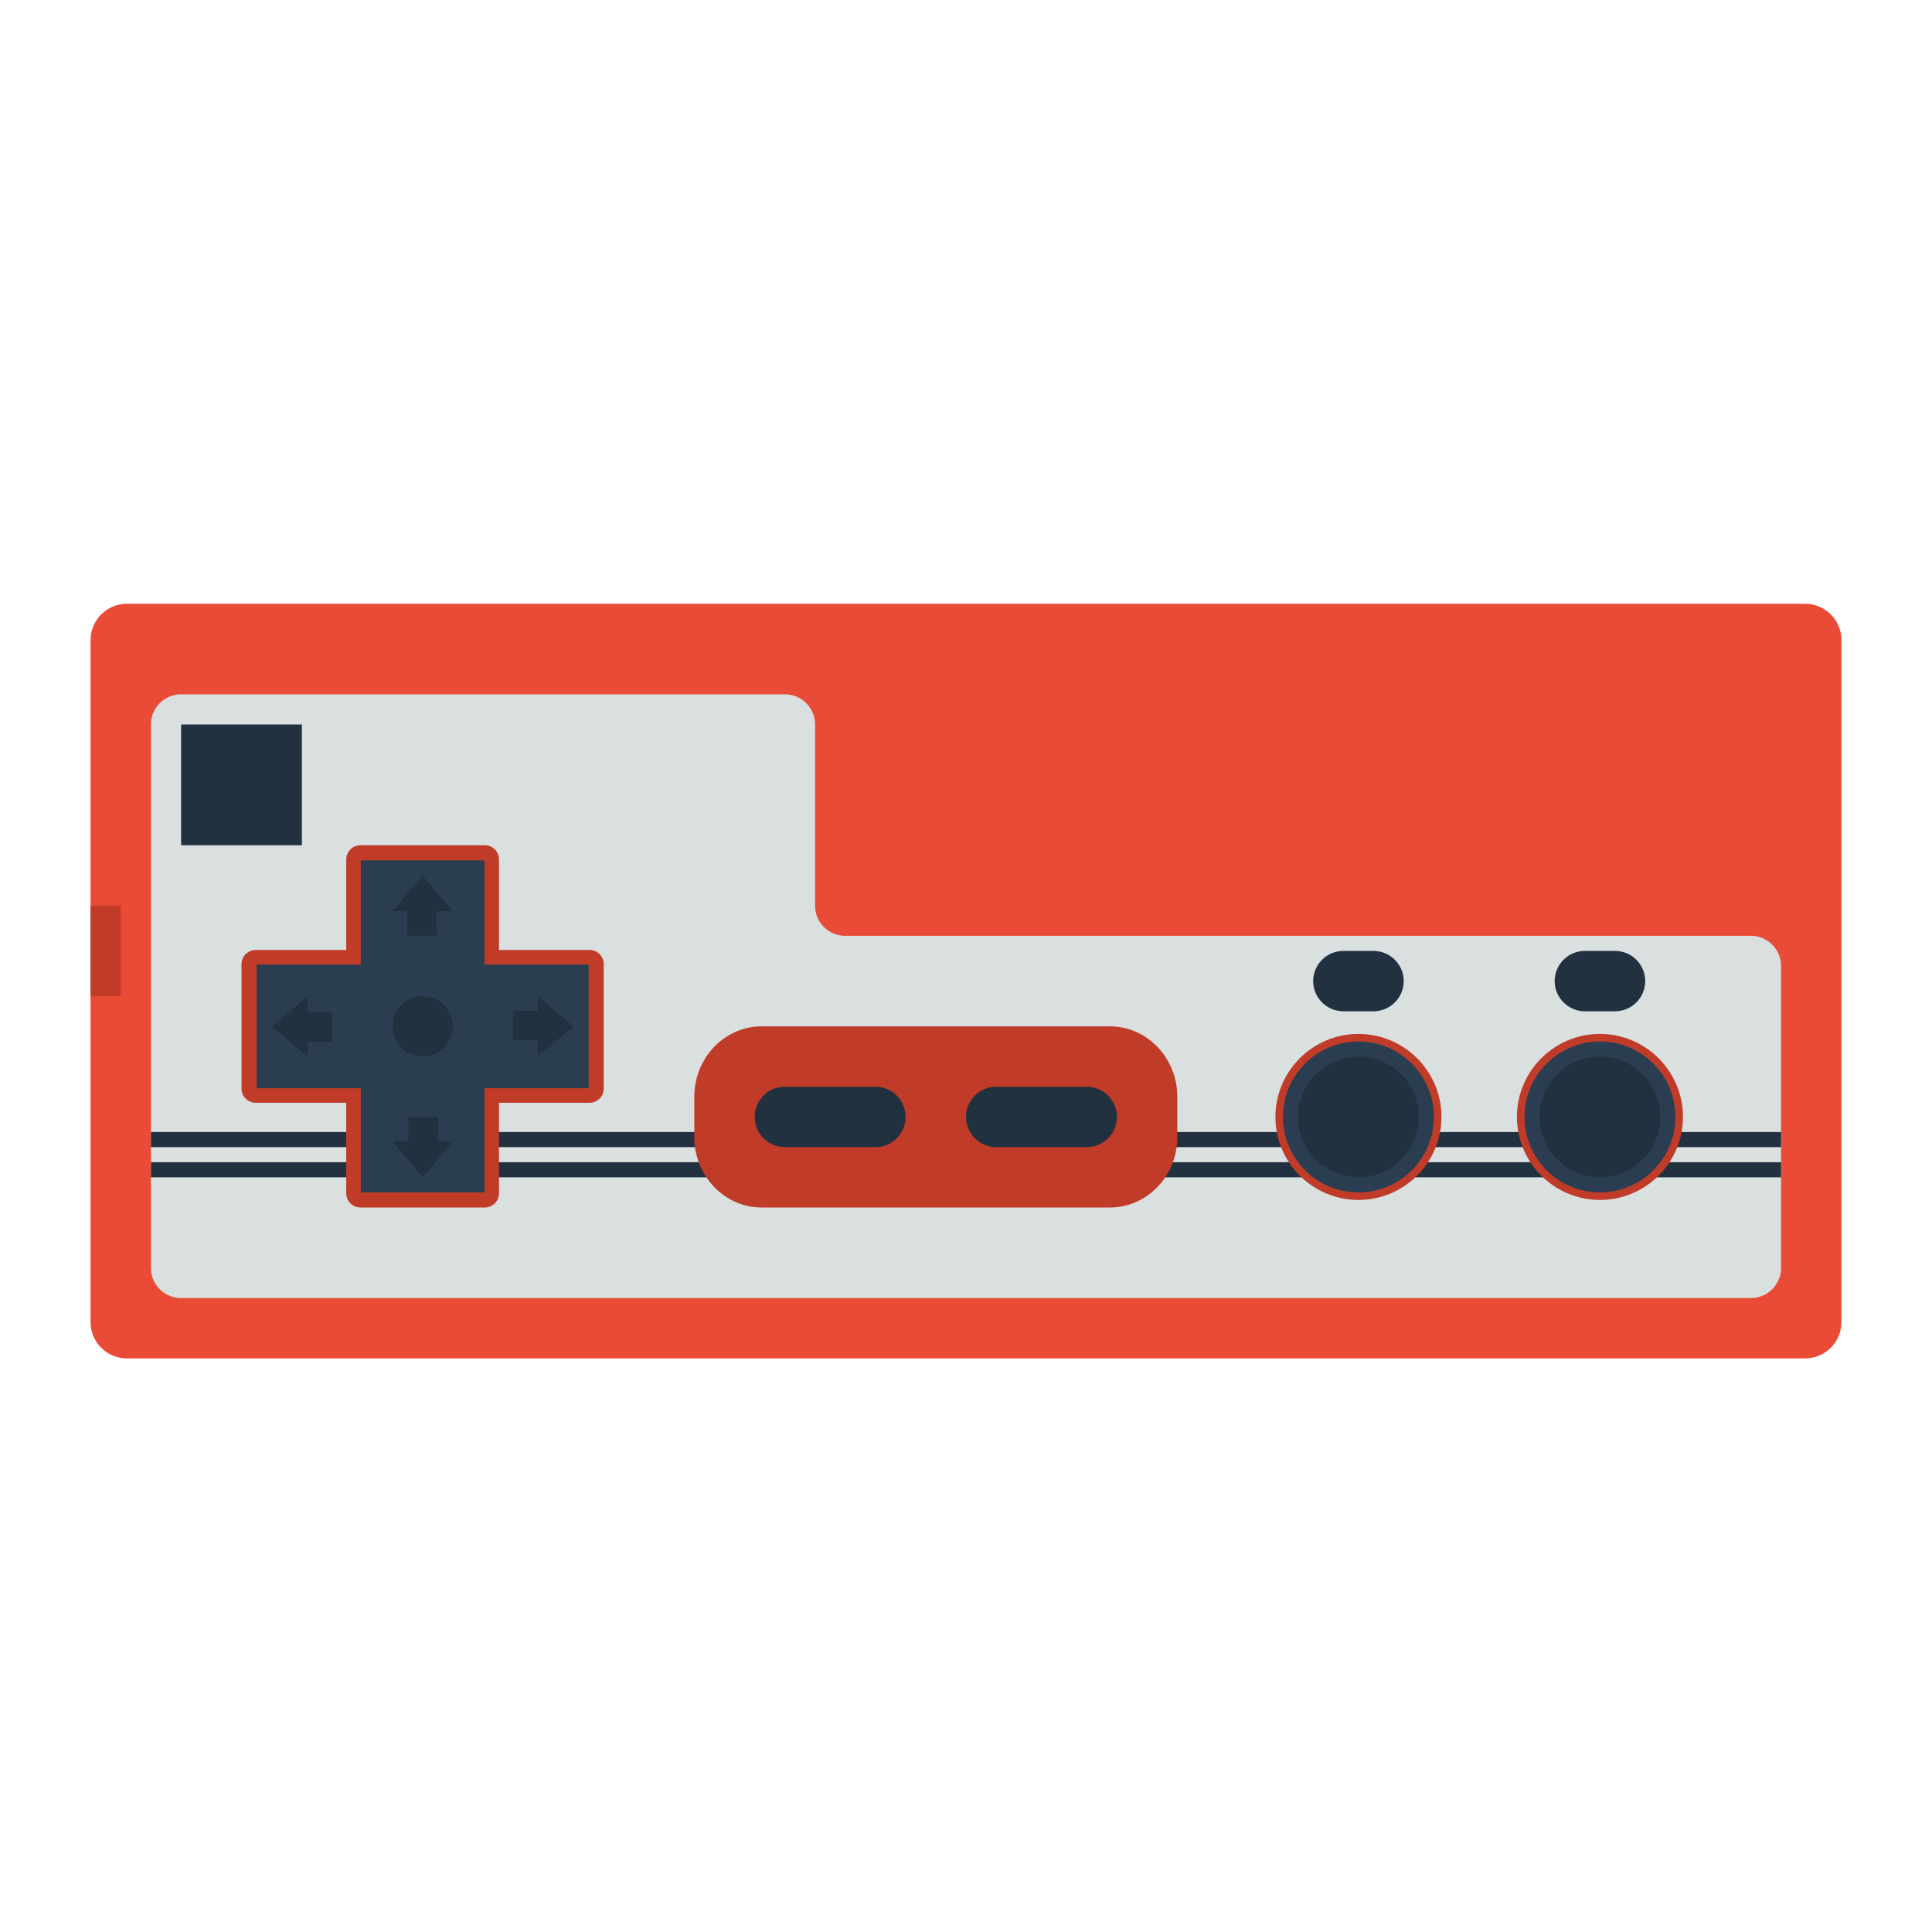 <svg xmlns="http://www.w3.org/2000/svg" viewBox="0 0 256 256"><path fill="#e94b36" d="M239.167 180H16.833c-2.669 0-4.833-2.149-4.833-4.8V84.8c0-2.651 2.164-4.8 4.833-4.8h222.333c2.669 0 4.833 2.149 4.833 4.8v90.4c.001 2.651-2.163 4.8-4.832 4.8"/><path fill="#c13c28" d="M12 120h4v12h-4z"/><path fill="#dadfe0" d="M108 120V96a4 4 0 0 0-4-4H24a4 4 0 0 0-4 4v72a4 4 0 0 0 4 4h208a4 4 0 0 0 4-4v-40a4 4 0 0 0-4-4H112a4 4 0 0 1-4-4"/><path fill="#223140" d="M20 150h216v2H20zm0 4h216v2H20zm4-58h16v16H24z"/><path fill="#c13c28" d="M156 150.659c0 5.159-4 9.341-8.933 9.341h-46.133C96 160 92 155.818 92 150.659v-5.319c0-5.159 4-9.341 8.933-9.341h46.133c4.934 0 8.933 4.182 8.933 9.341v5.319zM64.24 112H47.76a1.883 1.883 0 0 0-1.882 1.882v11.996H33.882A1.883 1.883 0 0 0 32 127.76v16.48c0 1.039.843 1.882 1.882 1.882h11.996v11.996c0 1.039.843 1.882 1.882 1.882h16.48a1.883 1.883 0 0 0 1.882-1.882v-11.996h11.996A1.883 1.883 0 0 0 80 144.24v-16.48a1.883 1.883 0 0 0-1.882-1.882H66.122v-11.996A1.883 1.883 0 0 0 64.24 112"/><path fill="#2b3e51" d="M78 127.804H64.196V114H47.804v13.804H34v16.392h13.804V158h16.392v-13.804H78z"/><path fill="#c13c28" d="M191 148c0-6.065-4.935-11-11-11s-11 4.935-11 11 4.935 11 11 11 11-4.935 11-11"/><path fill="#2b3e51" d="M180 138c-5.523 0-10 4.477-10 10s4.477 10 10 10 10-4.477 10-10-4.477-10-10-10"/><path fill="#223140" d="M180 140c4.411 0 8 3.589 8 8s-3.589 8-8 8-8-3.589-8-8 3.589-8 8-8"/><path fill="#c13c28" d="M223 148c0-6.065-4.935-11-11-11s-11 4.935-11 11 4.935 11 11 11 11-4.935 11-11"/><path fill="#2b3e51" d="M212 138c-5.523 0-10 4.477-10 10s4.477 10 10 10 10-4.477 10-10-4.477-10-10-10"/><g fill="#223140"><path d="M212 140c4.411 0 8 3.589 8 8s-3.589 8-8 8-8-3.589-8-8 3.589-8 8-8m-92 8c0 2.209-1.78 4-3.976 4h-12.048c-2.196 0-3.976-1.791-3.976-4s1.78-4 3.976-4h12.048c2.196 0 3.976 1.791 3.976 4m28 0c0 2.209-1.78 4-3.976 4h-12.048c-2.196 0-3.976-1.791-3.976-4s1.78-4 3.976-4h12.048c2.196 0 3.976 1.791 3.976 4"/><circle cx="56" cy="136" r="4"/><path d="M54.126 151.248V148h3.95v3.248H60L56 156l-4-4.752zm3.747-30.496V124h-3.949v-3.248H52L56 116l4 4.752zm-17.121 13.374H44v3.95h-3.248V140L36 136l4.752-4zm30.496 3.747H68v-3.949h3.248V132L76 136l-4.752 4zM182 134h-4c-2.2 0-4-1.8-4-4s1.8-4 4-4h4c2.2 0 4 1.8 4 4s-1.8 4-4 4m32 0h-4c-2.2 0-4-1.8-4-4s1.8-4 4-4h4c2.2 0 4 1.8 4 4s-1.8 4-4 4"/></g></svg>